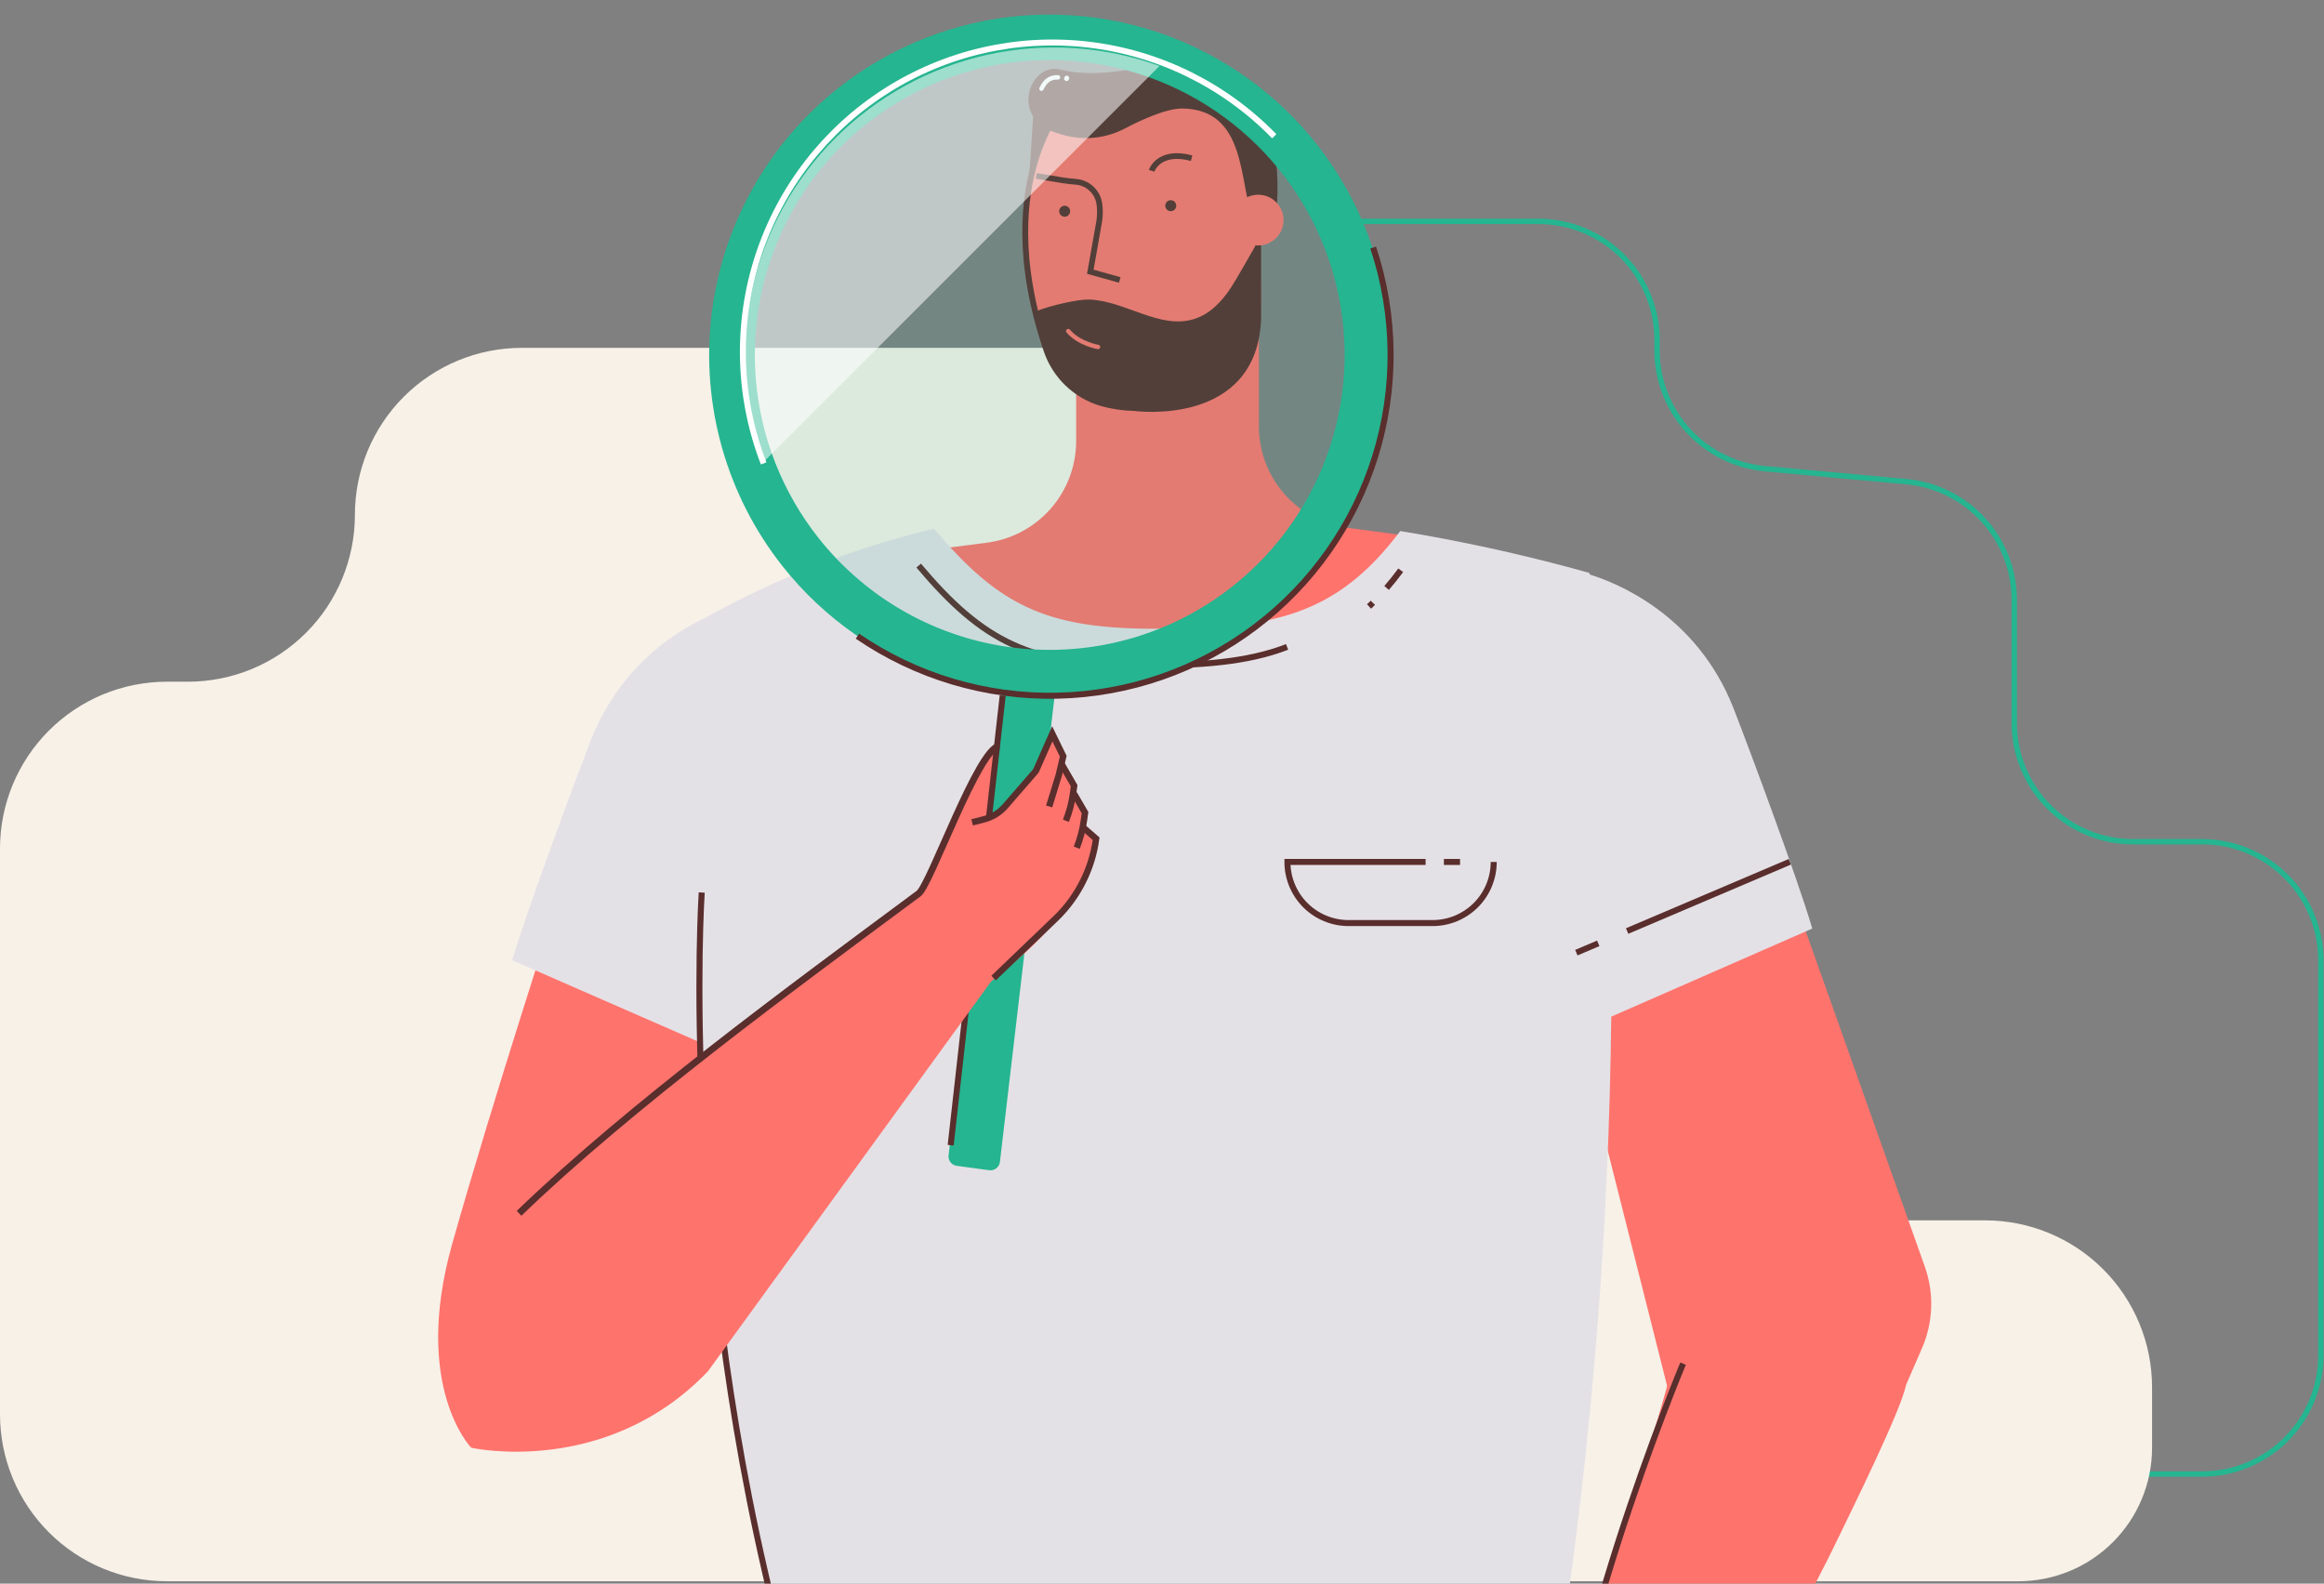 <svg width="587" height="400" viewBox="0 0 587 400" fill="none" xmlns="http://www.w3.org/2000/svg">
<rect x="0" y="0" width="587" height="400" fill="#808080" stroke="none"/>
<g clip-path="url(#clip0)">
<path d="M342.932 55.915H388.559C396.511 55.915 404.138 59.074 409.761 64.697C415.384 70.32 418.544 77.947 418.544 85.899V88.527C418.544 96.006 421.339 103.214 426.38 108.738C431.422 114.262 438.345 117.703 445.793 118.385L481.522 121.668C488.968 122.35 495.891 125.791 500.931 131.315C505.97 136.839 508.763 144.048 508.761 151.525V182.624C508.764 190.575 511.924 198.201 517.546 203.823C523.169 209.446 530.794 212.606 538.746 212.608H556.225C564.177 212.608 571.804 215.767 577.427 221.391C583.05 227.014 586.209 234.641 586.209 242.593V342.337C586.209 350.289 583.05 357.916 577.427 363.539C571.804 369.162 564.177 372.321 556.225 372.321H210.957" stroke="#25B590" stroke-width="1.36" stroke-miterlimit="10"/>
<path d="M89.641 130.031C89.64 124.494 90.73 119.011 92.847 113.895C94.966 108.779 98.071 104.13 101.986 100.214C105.901 96.299 110.548 93.192 115.664 91.073C120.779 88.954 126.262 87.863 131.799 87.863H265.651C271.188 87.863 276.671 88.954 281.786 91.073C286.902 93.192 291.55 96.299 295.464 100.214C299.379 104.13 302.484 108.779 304.603 113.895C306.721 119.011 307.81 124.494 307.809 130.031V133.724C307.804 144.243 311.73 154.384 318.818 162.157C325.906 169.93 335.643 174.773 346.118 175.736L396.366 180.347C406.841 181.31 416.577 186.153 423.665 193.926C430.753 201.699 434.68 211.84 434.674 222.359V266.09C434.674 277.271 439.116 287.994 447.022 295.901C454.928 303.807 465.652 308.248 476.833 308.248H501.405C512.588 308.248 523.314 312.691 531.222 320.599C539.13 328.507 543.573 339.233 543.573 350.416V365.668C543.573 374.615 540.018 383.196 533.691 389.523C527.365 395.85 518.784 399.404 509.836 399.404H42.158C36.616 399.404 31.129 398.311 26.009 396.188C20.89 394.065 16.239 390.954 12.324 387.032C8.408 383.11 5.304 378.454 3.19 373.332C1.075 368.209 -0.009 362.719 5.54787e-05 357.177V214.357C-0.001 208.82 1.088 203.337 3.206 198.221C5.324 193.105 8.43 188.456 12.345 184.541C16.259 180.625 20.907 177.519 26.023 175.399C31.138 173.28 36.621 172.189 42.158 172.189H47.483C58.664 172.189 69.387 167.748 77.293 159.841C85.2 151.935 89.641 141.212 89.641 130.031Z" fill="#F7F1E8"/>
<path d="M199.879 239.554L140.965 227.293C140.965 227.293 124.355 278.195 114.204 314.247C104.053 350.299 119.021 365.687 119.021 365.687" fill="#FF736D"/>
<path d="M481.415 349.899L425.139 329.684C424.787 342.688 412.887 376.044 409.311 388.559C403.534 408.803 397.753 429.047 391.969 449.29L392.585 452.622L370.416 444.249L392.457 533.226C399.912 530.012 401.69 520.437 402.433 512.347C403.573 500.05 404.709 487.746 405.843 475.435C429.569 449.21 449.373 419.688 464.639 387.787C467.531 381.749 480.076 356.454 481.415 349.899Z" fill="#FF736D"/>
<path d="M423.049 357.852L391.266 231.944C390.317 228.198 390.15 224.297 390.775 220.484C391.401 216.671 392.806 213.028 394.903 209.782C397 206.536 399.743 203.758 402.962 201.62C406.181 199.482 409.806 198.031 413.611 197.357L417.519 196.673C424.064 195.516 430.808 196.717 436.552 200.062C442.295 203.407 446.667 208.68 448.891 214.943L486.174 319.934C488.558 326.644 488.303 334.01 485.461 340.539L476.081 362.141C474.295 366.252 471.552 369.876 468.08 372.711C464.608 375.546 460.508 377.51 456.123 378.437C451.738 379.365 447.194 379.23 442.871 378.043C438.549 376.857 434.573 374.654 431.275 371.618C427.252 367.927 424.393 363.143 423.049 357.852Z" fill="#FF736D"/>
<path d="M425.111 344.437C425.111 344.437 391.961 423.575 392.479 470.716" stroke="#592E2C" stroke-width="1.52" stroke-miterlimit="10"/>
<path d="M317.971 107.696V77.8H271.816V111.38C271.824 117.695 269.524 123.794 265.347 128.531C261.17 133.267 255.406 136.313 249.14 137.095C226.004 140.026 204.471 143.201 204.471 143.201L237.592 206.707L310.184 219.408L375.175 138.853C366.431 136.831 352.557 134.857 340.676 133.372C334.412 132.598 328.646 129.561 324.464 124.832C320.282 120.103 317.973 114.009 317.971 107.696Z" fill="#FF736D"/>
<path d="M201.764 397.372C244.635 395.203 287.966 402.062 330.378 395.418C351.579 392.096 372.546 385.413 393.982 386.468" stroke="#592E2C" stroke-width="1.52" stroke-miterlimit="10"/>
<path d="M457.752 234.542C453.844 221.304 441.573 188.427 437.889 178.999C428.569 155.072 407.905 147.06 401.505 145.106C401.505 144.852 401.456 144.716 401.456 144.716C385.74 140.304 369.79 136.772 353.68 134.134C337.384 155.834 320.96 158.814 291.728 158.814C264.293 158.814 252.295 153.03 235.911 133.548C215.668 138.388 196.185 145.978 178.003 156.108C164.807 162.335 154.505 173.39 149.22 186.991C145.576 196.38 133.324 229.306 129.357 242.534L176.635 263.208C180.7 321.184 186.904 384.016 197.827 415.622L269.286 421.709C290.155 423.489 311.136 423.515 332.01 421.787L394.168 416.629C402.116 363.708 406.396 310.3 406.976 256.789L457.752 234.542Z" fill="#E4E1E6"/>
<path d="M325.094 163.406C314.982 167.314 303.189 168.125 287.87 168.125C260.435 168.125 248.428 162.331 232.043 142.859" stroke="#592E2C" stroke-width="1.52" stroke-miterlimit="10"/>
<path d="M346.754 152.248C346.139 152.893 346.452 152.581 345.777 153.177" stroke="#592E2C" stroke-width="1.52" stroke-miterlimit="10"/>
<path d="M353.799 144.041C352.62 145.631 351.431 147.119 350.232 148.506" stroke="#592E2C" stroke-width="1.52" stroke-miterlimit="10"/>
<path d="M403.694 238.275L398.154 240.629" stroke="#592E2C" stroke-width="1.52" stroke-miterlimit="10"/>
<path d="M452.066 217.679L410.982 235.168" stroke="#592E2C" stroke-width="1.52" stroke-miterlimit="10"/>
<path d="M364.701 217.718H368.785" stroke="#592E2C" stroke-width="1.52" stroke-miterlimit="10"/>
<path d="M377.286 217.718C377.286 221.812 375.66 225.739 372.765 228.634C369.87 231.529 365.943 233.155 361.849 233.155H340.619C336.524 233.155 332.598 231.529 329.703 228.634C326.808 225.739 325.182 221.812 325.182 217.718H360.081" stroke="#592E2C" stroke-width="1.52" stroke-miterlimit="10"/>
<path d="M177.242 225.437C177.242 225.437 171.224 315.644 197.828 415.574" stroke="#592E2C" stroke-width="1.52" stroke-miterlimit="10"/>
<path d="M261.196 25.637C261.196 25.637 259.672 48.587 259.76 48.108C259.847 47.63 293.427 49.203 293.427 49.203L280.726 28.881L261.196 25.637Z" fill="#592E2C"/>
<path d="M270.283 23.263C270.283 23.263 254.895 40.4 259.887 70.98C264.88 101.561 273.468 98.727 289.813 99.9C306.159 101.072 324.888 105.019 316.388 51.205C316.339 51.205 314.454 0.977 270.283 23.263Z" fill="#FF736D"/>
<path d="M261.44 78.708C265.436 77.087 272.334 75.592 275.011 75.66C284.195 75.914 292.978 83.388 301.732 80.545C305.728 79.255 308.777 75.983 311.043 72.446C312.45 70.257 315.079 65.607 317.423 61.503C317.941 66.779 318.205 67.16 318.224 72.465C318.224 81.434 317.081 91.449 310.213 97.223C305.963 100.779 300.277 102.03 294.786 102.792C287.947 103.769 280.502 104.013 274.542 100.496C268.768 97.086 265.046 93.54 263.795 86.935C263.179 83.584 261.05 80.858 261.167 77.448" fill="#592E2C"/>
<path d="M316.427 55.133H322.24C322.24 55.133 324.448 38.104 318.919 29.311C318.18 28.146 317.157 27.189 315.948 26.528C314.738 25.866 313.38 25.523 312.001 25.529H311.122C309.868 22.138 307.452 19.301 304.304 17.523C301.155 15.745 297.478 15.14 293.926 15.818C287.517 16.795 283.258 18.837 276.78 18.749C272.875 18.589 268.976 19.19 265.3 20.517C264.57 20.884 263.983 21.482 263.629 22.217C263.032 23.308 262.689 24.521 262.627 25.763C262.565 27.006 262.786 28.246 263.272 29.391C263.758 30.536 264.497 31.556 265.434 32.375C266.371 33.193 267.481 33.789 268.68 34.117C273.831 35.542 279.331 34.959 284.068 32.486C288.787 30.014 294.874 27.317 298.831 27.405C314.854 27.777 312.92 45.91 316.417 55.133" fill="#592E2C"/>
<path d="M261.84 39.423C258.509 49.584 256.643 65.87 264.342 88.498C265.419 91.69 267.254 94.573 269.689 96.9C272.123 99.228 275.086 100.931 278.323 101.864C280.997 102.606 283.755 103.007 286.53 103.056C286.53 103.056 316.886 107.257 317.794 80.428V55.592" stroke="#592E2C" stroke-width="1.48" stroke-miterlimit="10"/>
<path d="M268.515 26.594C268.515 26.594 264.665 30.825 261.852 39.423" stroke="#592E2C" stroke-width="1.48" stroke-miterlimit="10"/>
<path d="M317.794 62.001C321.334 62.001 324.203 59.132 324.203 55.592C324.203 52.053 321.334 49.183 317.794 49.183C314.254 49.183 311.385 52.053 311.385 55.592C311.385 59.132 314.254 62.001 317.794 62.001Z" fill="#FF736D"/>
<path d="M288.543 16.873C288.543 16.873 276.818 19.882 267.801 17.567C258.783 15.251 253.145 35.29 274.522 34.371C295.9 33.453 288.543 16.873 288.543 16.873Z" fill="#592E2C"/>
<path d="M267.234 19.54C265.573 19.472 264.127 20.097 263.053 22.403" stroke="white" stroke-width="1.11" stroke-miterlimit="10" stroke-linecap="round"/>
<path d="M269.413 19.912C269.042 19.814 269.774 19.726 269.413 19.667" stroke="white" stroke-width="1.11" stroke-miterlimit="10" stroke-linecap="round"/>
<path d="M277.347 87.638C277.347 87.638 272.599 86.867 269.814 83.632" stroke="#FF736D" stroke-width="1.11" stroke-miterlimit="10" stroke-linecap="round"/>
<path d="M282.828 70.716L275.393 68.635L277.679 55.69C277.87 54.289 277.87 52.87 277.679 51.469C277.467 50.009 276.764 48.664 275.686 47.656C274.609 46.647 273.22 46.035 271.749 45.92C270.655 45.822 269.55 45.724 268.466 45.548L261.754 44.435" stroke="#592E2C" stroke-width="1.45" stroke-miterlimit="10"/>
<path d="M290.869 43.145C290.869 43.145 292.628 37.732 300.981 39.95" stroke="#592E2C" stroke-width="1.45" stroke-miterlimit="10"/>
<path d="M295.714 53.345C296.48 53.345 297.101 52.724 297.101 51.958C297.101 51.191 296.48 50.57 295.714 50.57C294.947 50.57 294.326 51.191 294.326 51.958C294.326 52.724 294.947 53.345 295.714 53.345Z" fill="#592E2C"/>
<path d="M268.915 54.742C269.681 54.742 270.302 54.121 270.302 53.355C270.302 52.589 269.681 51.968 268.915 51.968C268.148 51.968 267.527 52.589 267.527 53.355C267.527 54.121 268.148 54.742 268.915 54.742Z" fill="#592E2C"/>
<path d="M197.672 143.035C208.225 156.363 222.493 166.264 238.672 171.485C254.851 176.706 272.215 177.014 288.569 172.368C304.922 167.723 319.532 158.334 330.551 145.388C341.57 132.441 348.503 116.519 350.474 99.633C352.446 82.747 349.367 65.656 341.627 50.519C333.887 35.383 321.833 22.881 306.989 14.593C292.146 6.305 275.178 2.605 258.231 3.958C241.285 5.312 225.12 11.659 211.78 22.198C193.887 36.353 182.349 57.035 179.704 79.695C177.058 102.356 183.521 125.139 197.672 143.035ZM206.729 135.874C197.586 124.319 192.076 110.314 190.894 95.627C189.713 80.941 192.913 66.235 200.09 53.367C207.268 40.5 218.1 30.051 231.216 23.34C244.333 16.63 259.145 13.96 273.779 15.668C288.414 17.377 302.212 23.387 313.431 32.938C324.649 42.49 332.783 55.154 336.803 69.328C340.823 83.503 340.55 98.551 336.017 112.57C331.484 126.589 322.895 138.949 311.338 148.086C303.668 154.155 294.877 158.653 285.469 161.324C276.06 163.994 266.217 164.785 256.503 163.651C246.789 162.517 237.393 159.48 228.852 154.714C220.312 149.948 212.794 143.546 206.729 135.874Z" fill="#25B590"/>
<path d="M241.647 294.473L249.873 295.586C250.187 295.627 250.506 295.606 250.812 295.522C251.117 295.439 251.403 295.296 251.653 295.102C251.903 294.907 252.112 294.665 252.268 294.39C252.423 294.114 252.523 293.81 252.56 293.496L267.049 170.079L254.094 168.33L239.595 291.835C239.52 292.456 239.694 293.082 240.078 293.576C240.462 294.07 241.026 294.392 241.647 294.473Z" fill="#25B590"/>
<path d="M244.469 250.595L240.121 289.265" stroke="#592E2C" stroke-width="1.52" stroke-miterlimit="10"/>
<path d="M119.021 365.687C119.021 365.687 153.012 373.308 178.795 346.391L257.738 237.708L235.589 222.525L180.388 264.771L139.089 298.566" fill="#FF736D"/>
<path d="M231.748 226.756C231.748 226.756 249.334 189.307 251.757 189.307L248.338 224.557L231.748 226.756Z" fill="#FF736D"/>
<path d="M131.107 306.47C159.255 279.299 199.313 249.989 232.043 225.691C234.974 223.541 247.196 188.672 252.482 188.427" stroke="#592E2C" stroke-width="1.7" stroke-miterlimit="10"/>
<path d="M253.263 175.697L249.746 206.961" stroke="#592E2C" stroke-width="1.52" stroke-miterlimit="10"/>
<path d="M276.858 211.856C276.199 211.554 275.609 211.118 275.127 210.576C274.644 210.035 274.279 209.4 274.054 208.71C273.751 207.801 274.386 206.385 274.054 205.261C273.575 203.669 271.592 202.145 271.044 200.376C268.68 192.648 266.306 185.281 266.306 185.281L264.928 186.903C264.928 186.903 258.91 201.441 251.758 206.15C246.385 207.928 248.104 207.45 243.825 206.668L233.947 228.162L230.039 263.55L230.459 258.665L245.026 251.728C245.026 251.728 275.675 231.553 276.858 211.856Z" fill="#FF736D"/>
<path d="M269.227 207.313C270.112 205.076 270.722 202.74 271.044 200.357L271.308 198.461L268.104 192.931" stroke="#592E2C" stroke-width="1.62" stroke-miterlimit="10"/>
<path d="M271.963 214.123C272.845 211.881 273.459 209.543 273.79 207.157L274.054 205.261L271.299 200.513" stroke="#592E2C" stroke-width="1.62" stroke-miterlimit="10"/>
<path d="M250.957 247.048L266.912 231.758C272.344 226.411 275.843 219.41 276.858 211.856L273.253 208.71" stroke="#592E2C" stroke-width="1.62" stroke-miterlimit="10"/>
<path d="M245.545 207.714L248.544 206.951C250.637 206.416 252.515 205.253 253.928 203.62L261.656 194.719L265.789 185.35L268.554 191.007L267.43 195.774L264.997 203.698" stroke="#592E2C" stroke-width="1.62" stroke-miterlimit="10"/>
<g style="mix-blend-mode:multiply" opacity="0.13">
<path d="M344.321 90.11C344.333 108.192 338.077 125.719 326.616 139.705C315.156 153.692 299.2 163.271 281.469 166.813C263.737 170.355 245.326 167.639 229.372 159.129C213.418 150.618 200.908 136.839 193.974 120.14C187.04 103.441 186.11 84.853 191.343 67.545C196.576 50.237 207.648 35.279 222.673 25.219C237.698 15.159 255.746 10.619 273.743 12.373C291.74 14.128 308.571 22.068 321.37 34.84C328.641 42.092 334.411 50.706 338.349 60.19C342.287 69.674 344.316 79.841 344.321 90.11Z" fill="#25B590"/>
</g>
<path opacity="0.55" d="M292.872 16.668L192.767 116.773C187.708 102.804 186.735 87.682 189.962 73.18C193.189 58.678 200.483 45.395 210.989 34.89C221.494 24.384 234.776 17.091 249.278 13.863C263.781 10.636 278.902 11.609 292.872 16.668Z" fill="white"/>
<path d="M192.882 117.046C186.394 100.24 185.91 81.707 191.514 64.585C197.117 47.462 208.463 32.802 223.633 23.083C238.803 13.364 256.864 9.184 274.761 11.25C292.658 13.316 309.292 21.501 321.848 34.42" stroke="white" stroke-width="1.5" stroke-miterlimit="10"/>
<path d="M216.574 160.69C231.441 170.872 249.128 176.13 267.143 175.722C285.157 175.314 302.589 169.262 316.979 158.418C331.37 147.574 341.993 132.486 347.35 115.282C352.708 98.078 352.529 79.626 346.84 62.529" stroke="#592E2C" stroke-width="1.52" stroke-miterlimit="10"/>
</g>
<defs>
<clipPath id="clip0">
<rect width="586.874" height="400" fill="white"/>
</clipPath>
</defs>
</svg>
